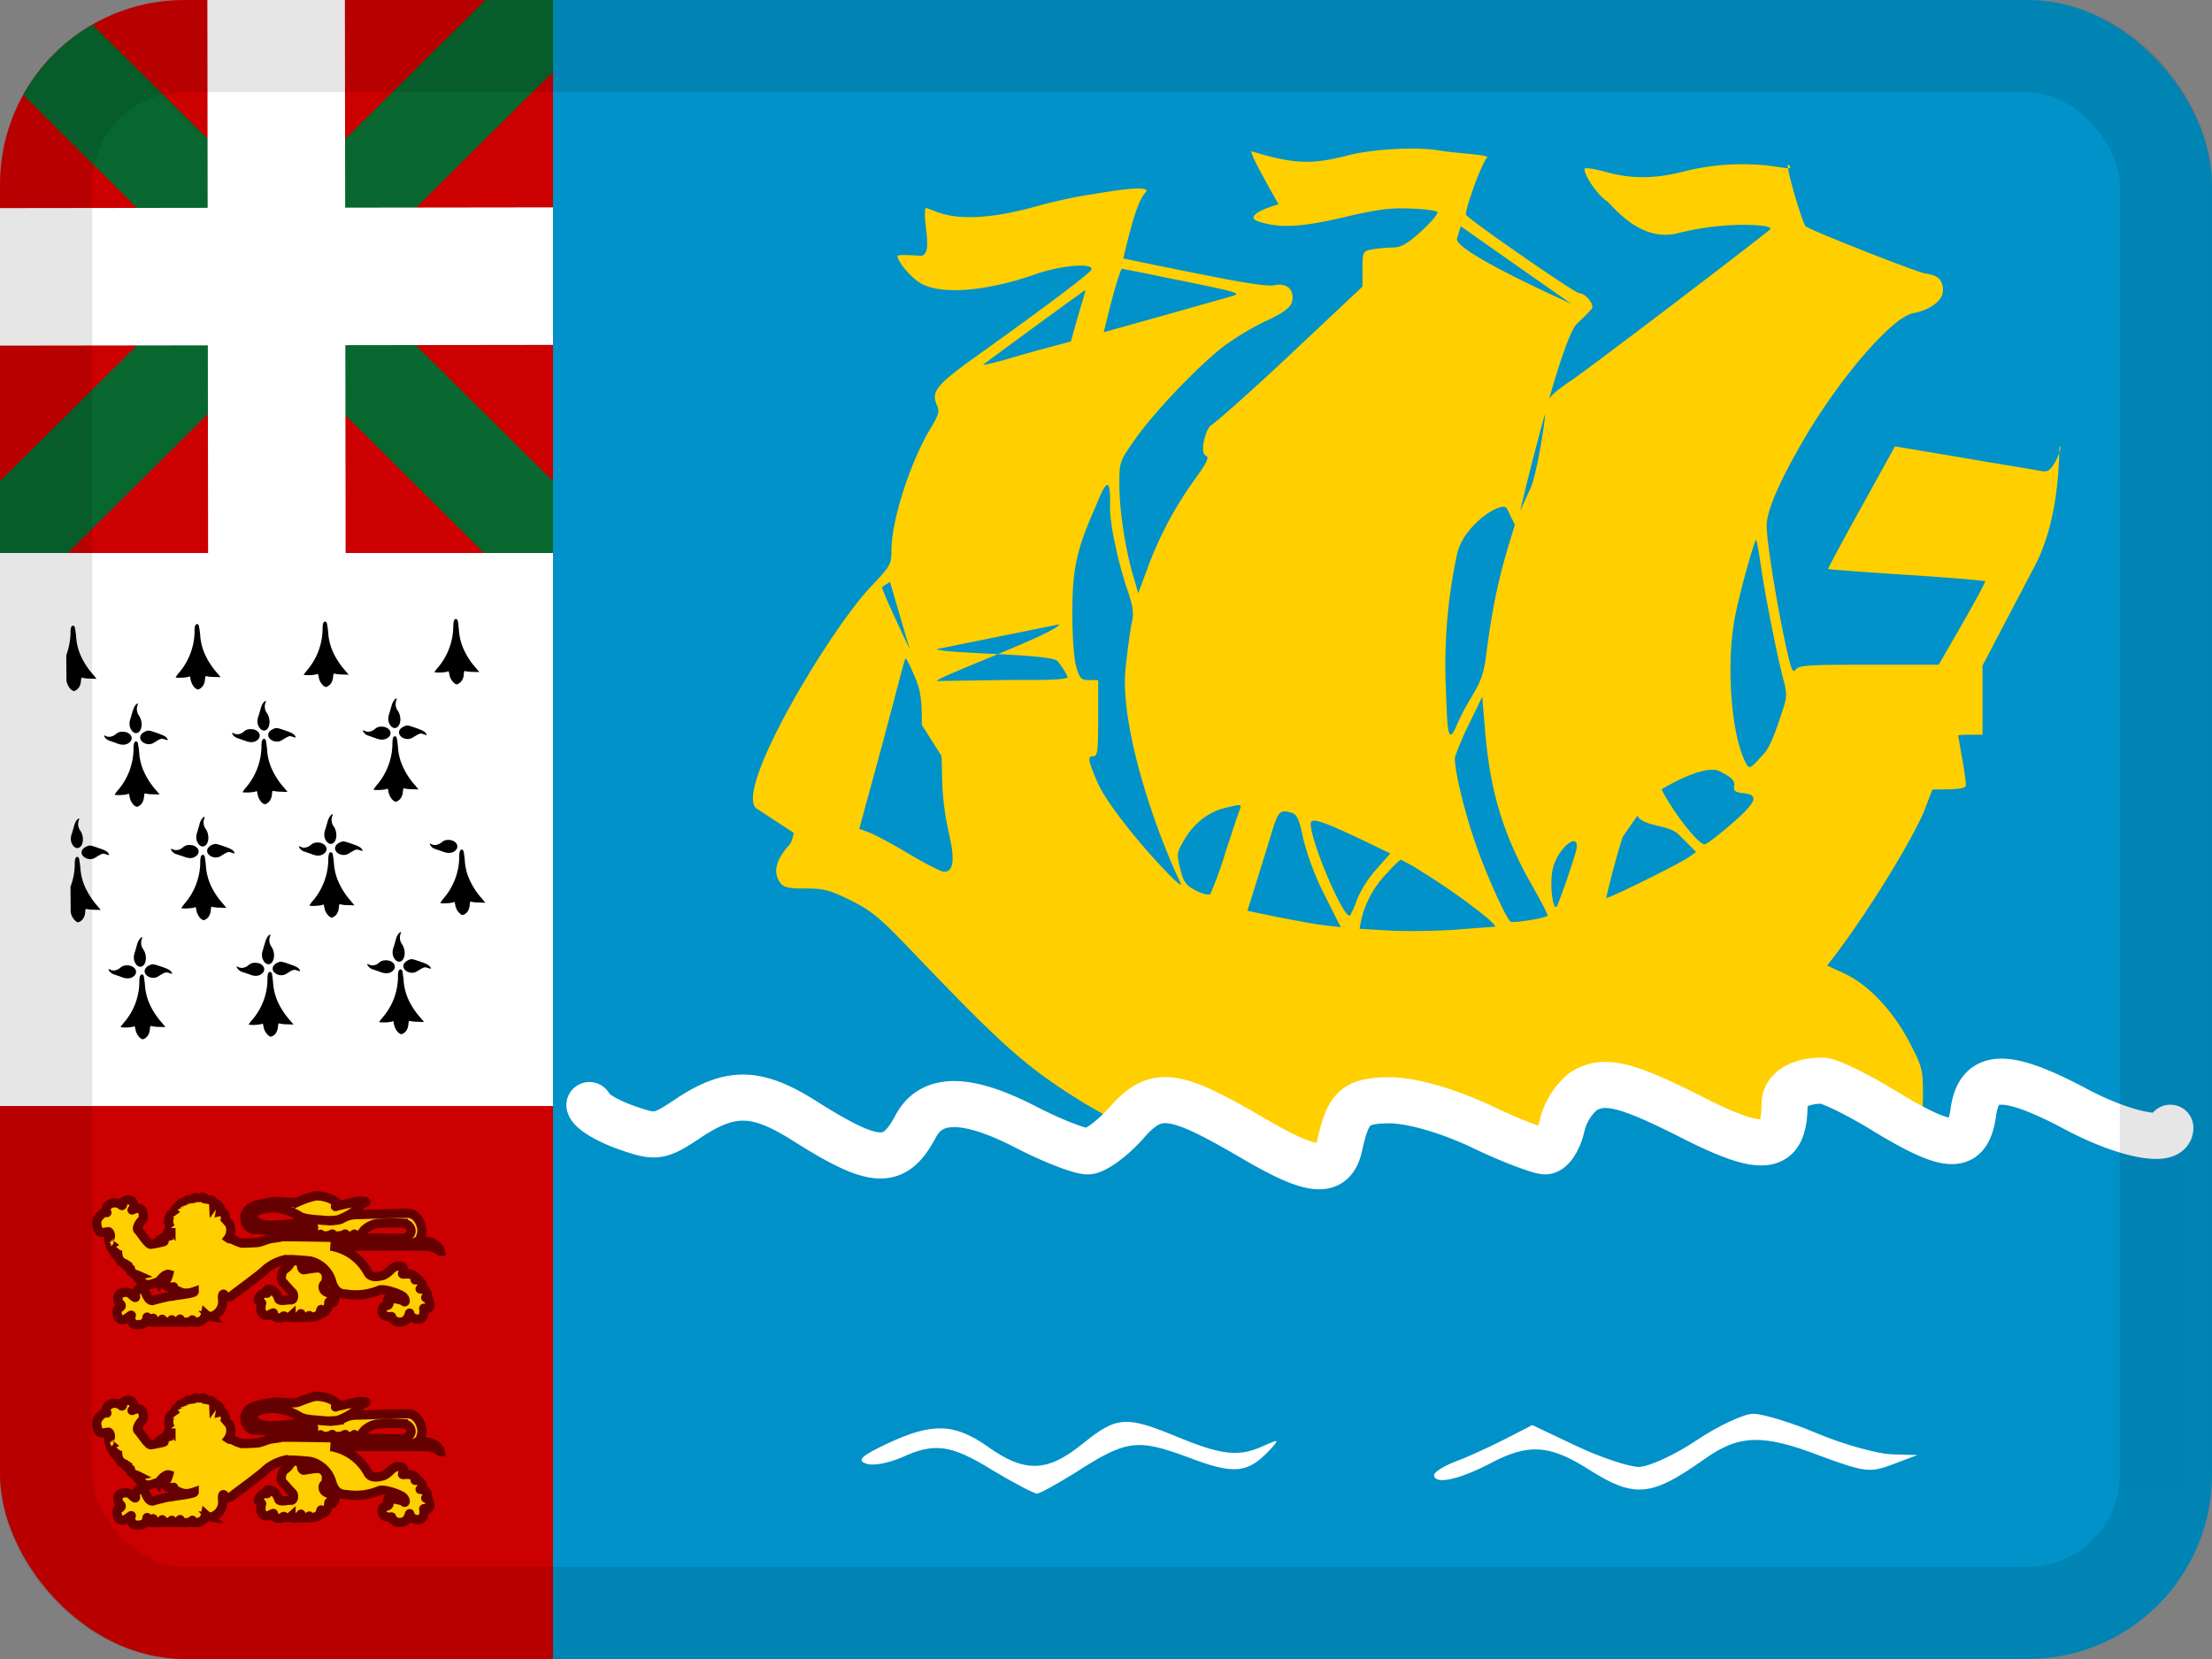 <svg xmlns="http://www.w3.org/2000/svg" fill="none" viewBox="0 0 24 18"><rect x="0" y="0" width="24" height="18" fill="#808080" stroke="none"/><g clip-path="url(#a)"><path fill="#C00" d="M0 0h6v6H0z"/><path fill="#08672F" d="M6 .78V0h-.734L0 5.22V6h.734z"/><path fill="#08672F" d="M0 .78V0h.734L6 5.22V6h-.748z"/><path fill="#fff" d="m0 2.258 6-.008v1.492L0 3.75z"/><path fill="#fff" d="M2.25 0h1.492l.008 6H2.258zM0 6h6v6H0z"/><path fill="#000" fill-rule="evenodd" d="M4.918 6.793c0-.024.004-.05.008-.06.01-.024.031-.022.04.001.003.012.01.056.013.101a.6.6 0 0 0 .064.235.8.8 0 0 0 .12.177l.038.045-.07-.002a.4.4 0 0 1-.082-.008c-.01-.006-.014 0-.017.035-.003.046-.024.083-.057.1-.018.012-.025.01-.042-.001a.16.16 0 0 1-.058-.103c-.006-.03-.007-.034-.022-.025a.4.4 0 0 1-.14.006.4.4 0 0 1 .043-.057.7.7 0 0 0 .162-.444M.803 8.964a.2.2 0 0 1 .024-.058c.022-.029.04-.035.03-.011a.12.12 0 0 0 .015.118c.03.046.036.108.016.152-.023.047-.071.049-.1.002q-.036-.054-.005-.133zm2.75-.045a.2.2 0 0 1 .024-.058c.022-.03.04-.036.03-.012a.12.12 0 0 0 .015.119c.03.046.036.107.016.151-.022.048-.07.05-.1.003q-.036-.055-.005-.133zm-1.39.028a.2.2 0 0 1 .025-.059c.022-.028.04-.035.03-.01a.12.12 0 0 0 .015.118c.03.045.036.107.016.151-.023.048-.071.05-.1.003q-.036-.055-.005-.133l.02-.07m2.626.194c-.037.028-.077.035-.107.019q-.036-.019-.007.021c.01.014.033.028.053.033l.073.025q.077.031.128-.002c.067-.046.023-.125-.068-.124a.1.1 0 0 0-.072.028m.2.094a.2.2 0 0 0-.007.06.7.7 0 0 1-.163.444.4.4 0 0 0-.042.057c0 .01.123.004.14-.006.014-.008.016-.005.021.026a.16.16 0 0 0 .058.102c.017.012.024.013.043.002.032-.017.053-.054.056-.1.004-.036.007-.042.018-.036a.4.4 0 0 0 .082.008l.07.003-.038-.046a.8.8 0 0 1-.12-.176.6.6 0 0 1-.065-.236 1 1 0 0 0-.013-.1c-.009-.024-.03-.026-.04-.002m-2.694-.066a.1.1 0 0 0-.038.03c-.045.065.06.135.136.09.08-.05.082-.05.121-.037.033.011.035.011.028-.003-.013-.027-.034-.039-.114-.067-.092-.031-.095-.031-.133-.013m-.42.046c.029.016.07.01.107-.019a.1.1 0 0 1 .071-.028c.092-.001.136.078.068.124q-.05.035-.127.002L1.92 9.27a.1.1 0 0 1-.052-.032q-.03-.041.006-.022m.306.075a.2.2 0 0 0-.007.06.7.7 0 0 1-.162.444.4.4 0 0 0-.043.057c0 .01.123.004.14-.006.014-.008.016-.005.022.026.007.042.03.083.057.102.018.012.024.013.043.002.033-.017.053-.054.057-.1.003-.036.006-.042.017-.036a.4.4 0 0 0 .082.008l.07.003-.037-.046a.8.8 0 0 1-.121-.176.6.6 0 0 1-.064-.235 1 1 0 0 0-.013-.101c-.009-.024-.03-.025-.04-.002m1.503-.149a.1.1 0 0 0-.038.03c-.045.066.06.135.136.09.08-.05.083-.05.122-.037.033.011.034.011.027-.003-.013-.027-.034-.039-.114-.067-.092-.031-.095-.031-.133-.013m-.42.046c.03.017.07.01.107-.019a.1.1 0 0 1 .072-.028c.09-.001.135.078.068.124q-.052.035-.128.002l-.073-.025a.1.1 0 0 1-.053-.032q-.03-.041.006-.022m.307.075a.2.2 0 0 0-.008.06.7.7 0 0 1-.162.444.4.4 0 0 0-.043.057c0 .01.124.004.14-.006.015-.008.016-.005.022.026a.16.16 0 0 0 .057.102c.018.013.025.013.043.002.033-.017.054-.054.057-.1.003-.035.007-.042.017-.036a.4.4 0 0 0 .083.009l.069.002-.037-.046a.8.8 0 0 1-.12-.176.6.6 0 0 1-.065-.235 1 1 0 0 0-.013-.1c-.009-.025-.03-.026-.04-.003M.934 9.187a.1.1 0 0 0-.038.03c-.045.065.06.135.135.09.081-.05.083-.05.122-.037.033.01.035.01.028-.003-.013-.027-.034-.04-.114-.067-.092-.032-.095-.031-.133-.013m1.184-2.4a.2.2 0 0 0-.007.061.7.7 0 0 1-.163.444.4.4 0 0 0-.042.057c0 .009.123.004.14-.006.014-.008.016-.006.021.025.008.043.03.084.058.103.018.012.024.013.043.002.032-.018.053-.055.056-.101.004-.035.007-.041.018-.035a.4.4 0 0 0 .082.008l.07.002-.038-.045a.8.8 0 0 1-.12-.177.6.6 0 0 1-.064-.235 1 1 0 0 0-.014-.1c-.008-.024-.029-.026-.04-.002m1.382.034c0-.025.003-.051.007-.061.011-.024.032-.022.04.002a1 1 0 0 1 .014.1.6.6 0 0 0 .064.236.8.8 0 0 0 .12.176l.038.046-.07-.003a.4.4 0 0 1-.082-.008c-.01-.006-.014 0-.017.035-.004.046-.024.083-.057.1-.019.012-.025.011-.043-.001a.16.16 0 0 1-.057-.103c-.006-.03-.008-.033-.022-.025a.4.4 0 0 1-.14.006c0-.004.02-.029.043-.057A.7.7 0 0 0 3.5 6.82M.772 6.805a.2.2 0 0 0-.007.06c0 .08-.02.172-.046.246l.002.275c.008.042.03.083.058.102.018.012.024.013.043.002.032-.017.053-.054.056-.1.004-.036.007-.042.018-.036a.4.4 0 0 0 .082.009l.07.002-.038-.046a.8.8 0 0 1-.12-.176.6.6 0 0 1-.064-.235 1 1 0 0 0-.014-.101c-.008-.024-.029-.025-.04-.002m3.522 3.392a.2.2 0 0 1 .024-.058c.022-.029.04-.035.03-.011a.12.12 0 0 0 .015.118c.03.046.036.108.016.152-.022.047-.07.049-.1.002q-.036-.054-.005-.133zm.131.223a.1.1 0 0 0-.038.03c-.045.065.06.135.136.09.08-.05.083-.05.121-.037.034.01.035.01.028-.004-.013-.026-.034-.038-.114-.066-.092-.032-.095-.032-.133-.013m-.42.046c.03.016.07.01.107-.02a.1.1 0 0 1 .071-.027c.092-.002.136.078.068.123q-.05.034-.127.003l-.074-.026a.1.1 0 0 1-.052-.032q-.03-.04.006-.021m.321.068a.2.2 0 0 0-.007.06.68.68 0 0 1-.162.44.4.4 0 0 0-.043.056.4.4 0 0 0 .14-.006c.014-.008.016-.005.021.026.008.042.03.082.058.101.018.012.024.013.043.002.032-.017.053-.054.056-.1.004-.034.007-.04.018-.035a.4.4 0 0 0 .082.008l.07.003-.038-.046a.8.8 0 0 1-.12-.174.6.6 0 0 1-.064-.233 1 1 0 0 0-.013-.1c-.01-.024-.03-.025-.04-.002m-2.84-.282a.2.2 0 0 1 .025-.058c.022-.029.04-.035.03-.011a.12.12 0 0 0 .014.118c.03.046.037.108.016.152-.022.047-.07.049-.1.002q-.035-.054-.005-.133zm.132.223a.1.1 0 0 0-.038.03c-.045.065.06.135.135.09.08-.05.083-.05.122-.037.033.01.035.01.028-.003-.014-.027-.035-.04-.115-.067-.092-.031-.095-.031-.132-.013m-.421.046c.03.016.07.01.107-.02a.1.1 0 0 1 .072-.027c.091-.002.135.078.068.124-.033.022-.078.023-.127.002l-.074-.026a.1.1 0 0 1-.052-.032q-.03-.04.006-.021m.322.068a.2.2 0 0 0-.007.06.68.68 0 0 1-.162.44.4.4 0 0 0-.043.056.4.4 0 0 0 .14-.006c.015-.008.016-.005.022.026a.16.16 0 0 0 .057.101c.018.012.024.013.043.002.033-.017.053-.054.057-.1.003-.034.006-.04.017-.035a.4.4 0 0 0 .083.009l.069.002-.037-.046a.8.8 0 0 1-.12-.174.6.6 0 0 1-.065-.233 1 1 0 0 0-.013-.1c-.009-.024-.03-.025-.04-.002m1.357-.364a.2.2 0 0 1 .024-.059c.022-.029.04-.035.03-.01a.12.12 0 0 0 .015.117c.03.046.036.108.015.152-.022.047-.07.05-.1.002q-.035-.055-.005-.132l.02-.07m.13.222a.1.1 0 0 0-.037.03c-.045.065.06.135.135.09.08-.05.083-.05.122-.037.033.01.035.01.028-.003-.014-.027-.034-.039-.115-.067-.091-.031-.095-.031-.132-.013m-.42.046c.03.016.07.01.107-.019a.1.1 0 0 1 .072-.028c.091-.002.136.078.068.124-.033.023-.078.023-.127.002l-.074-.025a.1.1 0 0 1-.052-.033q-.03-.04.006-.021m.322.068a.2.2 0 0 0-.007.06.68.68 0 0 1-.162.44.4.4 0 0 0-.043.056.4.4 0 0 0 .14-.006c.014-.008.016-.005.022.026a.16.16 0 0 0 .057.101c.018.012.024.013.043.002.033-.017.053-.054.057-.1.003-.034.006-.04.017-.035a.4.4 0 0 0 .082.009l.07.002-.038-.045a.8.8 0 0 1-.12-.175.6.6 0 0 1-.064-.233 1 1 0 0 0-.013-.1c-.009-.023-.03-.025-.04-.002m1.337-2.899a.2.2 0 0 1 .025-.058c.021-.029.04-.036.03-.011a.12.12 0 0 0 .014.118c.03.046.037.107.016.151-.022.048-.07.05-.1.003q-.035-.054-.005-.133zm.131.223a.1.1 0 0 0-.038.029c-.045.066.061.135.136.09.08-.05.083-.05.122-.037.033.012.034.011.028-.003-.014-.026-.035-.038-.115-.066-.092-.032-.095-.032-.133-.013m-.42.045c.03.017.07.01.107-.018a.1.1 0 0 1 .072-.028c.091-.002.135.078.068.123q-.052.034-.128.003l-.073-.026a.1.1 0 0 1-.053-.032q-.029-.04.007-.022m.307.075a.2.2 0 0 0-.007.061.7.7 0 0 1-.163.444.4.4 0 0 0-.042.057c0 .009.123.004.14-.006.014-.009.015-.006.021.025.007.043.03.083.058.103.017.012.024.013.042.002.033-.018.054-.055.057-.101.004-.035.007-.041.018-.035a.4.4 0 0 0 .082.008l.069.002-.037-.045a.8.8 0 0 1-.12-.177.6.6 0 0 1-.065-.235 1 1 0 0 0-.013-.1c-.009-.025-.03-.026-.04-.003M1.44 7.717a.2.2 0 0 1 .024-.058c.022-.029.04-.036.03-.011a.12.12 0 0 0 .015.118c.03.046.036.107.016.152-.023.047-.071.049-.1.002q-.036-.054-.006-.133l.02-.07m.131.223a.1.1 0 0 0-.038.03c-.045.065.06.135.135.09.08-.05.083-.051.122-.037.033.01.035.01.028-.004-.013-.026-.034-.038-.114-.066-.092-.032-.096-.032-.133-.013m-.421.046c.03.016.07.009.107-.02a.1.1 0 0 1 .072-.027c.091-.002.136.078.068.123-.033.023-.078.024-.127.003l-.074-.026a.1.1 0 0 1-.052-.032q-.03-.04.006-.021m.307.074a.2.2 0 0 0-.007.061.7.7 0 0 1-.162.444.4.4 0 0 0-.043.057c0 .009.123.004.14-.006.014-.009.016-.006.021.025.008.043.03.084.058.103.018.012.024.013.043.002.033-.018.053-.055.057-.101.003-.035.006-.041.017-.035a.4.4 0 0 0 .082.008l.07.002-.038-.045a.8.8 0 0 1-.12-.177.6.6 0 0 1-.064-.235 1 1 0 0 0-.014-.1c-.008-.024-.029-.026-.04-.003m1.372-.37a.2.2 0 0 1 .024-.059c.022-.029.04-.035.03-.011a.12.12 0 0 0 .015.118c.03.046.036.108.016.152-.022.047-.07.049-.1.002q-.036-.054-.005-.133zm.131.222a.1.1 0 0 0-.038.03c-.045.065.06.135.136.09.08-.05.083-.05.121-.037.034.01.035.01.028-.003-.013-.027-.034-.04-.114-.067-.092-.032-.095-.031-.133-.013m-.42.046c.03.016.07.01.107-.02a.1.1 0 0 1 .071-.027c.092-.002.136.078.068.124q-.05.033-.127.002l-.074-.026a.1.1 0 0 1-.052-.032q-.03-.04.006-.021m.306.075a.2.2 0 0 0-.007.06.7.7 0 0 1-.162.444.4.4 0 0 0-.043.057c0 .009.124.004.14-.006.015-.008.016-.006.022.025.007.043.03.084.057.103.018.012.024.013.043.002.033-.018.053-.055.057-.101.003-.035.006-.041.017-.035a.4.4 0 0 0 .083.008l.069.003-.037-.046a.8.8 0 0 1-.121-.177.6.6 0 0 1-.064-.235 1 1 0 0 0-.013-.1c-.009-.024-.03-.026-.04-.002M.811 9.374c0-.024.003-.05.007-.06.011-.024.032-.022.04.002a1 1 0 0 1 .014.1.6.6 0 0 0 .064.235.8.8 0 0 0 .12.177l.037.045-.069-.002a.4.4 0 0 1-.082-.008c-.011-.006-.014 0-.018.035-.003.046-.024.083-.056.1-.019.012-.026.011-.043-.001a.16.16 0 0 1-.058-.103L.765 9.62a.7.7 0 0 0 .046-.246" clip-rule="evenodd"/><path fill="#C00" d="M0 18h6v-6H0z"/><path fill="#0092C8" d="M6 0h18v18H6z"/><path fill="#FFCF00" stroke="#650000" stroke-width=".1" d="M1.855 13.325c-.059-.073 0-.206.053-.15-.028-.054.018-.097.038-.07-.01-.043.034-.073.056-.032-.008-.05.057-.078.074-.024 0-.049.064-.087.078-.016.012-.055.083-.062.089.016.02-.045.073-.042.076.024.023-.031.082.015.072.07.037-.009.081.069.037.126.079-.044.098.1.05.165.024.016.027.002.048.014a.4.4 0 0 0 .098.04c.033 0 .154-.004.178-.008q.038-.008.099-.032c.042-.014.103-.015.158-.029.044-.005 1.281.021 1.317.017.035-.004.087-.04.084-.084-.002-.043-.043-.075-.084-.08a2 2 0 0 0-.29.005.26.26 0 0 0-.12.056c-.014.008-.036.042-.054.064-.017.016-.066.018-.066-.002 0-.013-.004.003-.016.008-.016.01-.086.013-.083 0 .006-.015 0-.02-.018-.004a.23.23 0 0 1-.129.004c.011-.019.011-.018-.018-.002-.018.008-.095.015-.1-.001 0-.013-.01-.007-.02-.003-.087.024-.095-.004-.081-.016s.034-.08.012-.076l-.205.04a5 5 0 0 1-.43-.005c-.046-.004-.098-.05-.1-.115-.006-.105.076-.132.125-.148.05-.016.172-.04.222-.04.049 0 .19.018.228.003a1 1 0 0 1 .187-.064c.049-.005.188.012.254.096-.035.017-.05.026-.012.012l.224-.05c.123-.006.091.013.03.03-.02.067-.2.161-.258.173a.8.8 0 0 1-.206-.002c-.028-.002-.157-.009-.204-.041a.6.6 0 0 0-.279-.089c-.058.001-.222.02-.222.08 0 .106.154.112.22.108.065-.004.23-.012.276-.032a.7.7 0 0 1 .202-.025c.054 0 .134.013.159.009s.082-.005.11-.025a.3.3 0 0 1 .146-.041c.06 0 .507-.018.568-.014.087 0 .148.1.15.185 0 .04-.019.099-.035.108l.117.016c.042.008.11.057.118.101a.3.3 0 0 0-.13-.054c-.008 0-.984-.002-1.06-.001a.56.56 0 0 1 .407.292c.036.06.123.035.156.027s.071-.043.099-.071c.027-.028.07-.036.09-.028.042-.004.05.043.033.067s.003.015.046.015q.068 0 .109.053c-.025.024-.038.004-.002.008s.079.073.052.093c-.023.012-.03.007 0 .011.045.004.057.035.063.09-.038.007-.02-.006 0 .014s.047.108-.022.112c-.025-.012-.024-.015-.019.013s-.008.094-.047.094c-.053.011-.1-.02-.106-.056-.006-.035-.005.07-.08.087-.071.016-.11-.027-.115-.046-.005-.02-.002-.005-.03-.008-.027-.005-.062-.005-.076-.052 0-.028.005-.065.054-.07.022-.004.028-.034.011-.038-.016-.004-.002-.064.033-.048s.118.02.137.04.025-.016-.005-.048-.214-.096-.263-.072a.66.66 0 0 1-.34.044c-.032-.008-.127.014-.172-.132a.32.32 0 0 0-.237-.23c-.31-.03-.293-.007-.092.003-.002.028-.009.085.024.093.054-.008.168-.033.196-.01.027.024.054.045.049.1s.003.04-.022.064-.014.072.025.088c.038.016.054.036.08.06.024.024-.012.072-.034.056s-.022-.016-.024.016-.03.092-.077.097c-.01-.004-.007-.02-.005-.033.002-.028-.01.034-.024.052-.01.011-.087.034-.108.022.01-.025.004-.014-.016-.002-.018.007-.12.022-.074-.029.012-.018-.016.024-.031.03-.013.01-.073.014-.073-.01-.02.018-.064.018-.071.005-.014-.016-.015.011-.04.015-.024.004-.078-.004-.08-.036-.003-.031.005-.011-.025-.008-.074.052-.11-.02-.11-.043 0-.024-.002-.052.006-.068s-.051-.021-.033-.052c.02-.039.042-.067.082-.06.02.004.016-.008.008-.024s.022-.024.058-.008c.035.016.06.056.07.092.012.036.097.008.132.012s.038-.06.017-.08c-.022-.02-.083-.092-.107-.116-.025-.024-.008-.107.014-.127.127-.091.057-.12.01-.112a.5.5 0 0 0-.204.102c-.038.044-.336.26-.363.283-.028.024-.067.03-.084.002-.016-.028-.027-.008-.024.032.021.15-.107.199-.13.197a.1.1 0 0 1-.054-.025c-.016.084-.086.092-.15.084-.001-.01.012-.028.005-.021-.022.029-.086.026-.142.021-.004-.018.02-.039.008-.027-.018.037-.05.03-.103.027 0-.008.025-.034.013-.019-.023.027-.07.018-.107.019-.004-.006.019-.047-.002-.02-.02.023-.064.027-.106.021-.007-.02.009-.02.013-.032.011-.02-.005 0-.019 0s-.033.004-.04-.016c-.009-.02-.004.02-.012.03s-.017.032-.044.04c-.028.008-.099.016-.11-.02-.015-.016-.022-.052-.01-.072.01-.02-.053.039-.08.044-.08.017-.09-.115-.055-.127.036-.012.03-.032.011-.048-.02-.016-.03-.08-.005-.1s.081-.031.117-.008c.021.015.066.068.058.028-.006-.025.01-.056.027-.07.015-.014.061-.018.074.014.029.074.05.105.085.104.075-.022.178-.047.208-.047.039-.01.243-.03.243-.05-.123.044-.172-.014-.186-.01-.013.004-.047-.013-.047-.024 0-.024.03-.02-.013-.013-.026-.002-.05-.003-.072-.032-.003-.015.03-.066.041-.108-.028-.008-.09.045-.111.093-.014-.018-.02-.002-.072.011a.1.1 0 0 1-.085-.005c-.022-.012-.108-.08-.066-.089q-.018-.008-.032-.011c-.03-.014-.058-.04-.05-.047-.007-.012.01-.012-.003-.015-.016-.004-.057-.035-.046-.047-.01-.007-.035-.018-.046-.024-.019-.012-.038-.053-.04-.073-.019.002-.056-.034-.04-.044-.028-.023-.052-.06-.033-.072-.017-.013-.029-.039-.017-.03-.018-.022-.012-.046.002-.046.013 0 .008-.064-.017-.064-.024 0-.064.02-.093 0-.024-.019-.044-.103-.022-.14.022-.035.066-.075.088-.071s.01.012.005-.024.031-.063.055-.072c.029-.014.085-.004.101.012.017.016.022.016.022-.012 0-.02.021-.03.04-.035.031-.008.056.002.067.015.017.026.027.056.005.08s-.003.004.033-.004c.023-.008.064.002.071.028.01.028.017.076-.008.1s-.06.084-.041.104c.02.02.08.107.093.12.014.011.03.04.052.035l.066-.012c.076-.016.11-.024.012-.021.022-.033.068-.042.088-.048-.017-.028.047-.087.047-.095Zm0 2.175c-.059-.073 0-.206.053-.15-.028-.053.018-.096.038-.07-.01-.043.034-.073.056-.032-.008-.05.057-.078.074-.024 0-.049.064-.087.078-.016.012-.055.083-.062.089.016.02-.045.073-.042.076.024.023-.031.082.015.072.07.037-.009.081.069.037.126.079-.044.098.1.05.165.024.016.027.002.048.014a.4.4 0 0 0 .098.04c.033 0 .154-.004.178-.008q.038-.008.099-.032c.042-.014.103-.015.158-.029.044-.005 1.281.021 1.317.017.035-.004.087-.04.084-.084s-.043-.075-.084-.08a2 2 0 0 0-.29.005.26.26 0 0 0-.12.056c-.014.008-.036.042-.054.064-.017.016-.066.018-.066-.002 0-.013-.004.003-.016.008-.016.01-.086.013-.083 0 .006-.015 0-.02-.018-.004a.23.23 0 0 1-.129.004c.011-.019.011-.018-.018-.002-.018.008-.095.015-.1-.001 0-.013-.01-.007-.02-.003-.087.024-.095-.004-.081-.016s.034-.08.012-.076l-.205.04a5 5 0 0 1-.43-.005c-.046-.004-.098-.05-.1-.115-.006-.106.076-.132.125-.148.05-.016.172-.04.222-.04.049 0 .19.018.228.002.038-.015.154-.06.187-.063.049-.005.188.012.254.096-.035.017-.05.026-.012.011.036-.007.189-.041.224-.05.123-.005.091.014.03.03-.02.068-.2.162-.258.174a.8.8 0 0 1-.206-.002c-.028-.002-.157-.009-.204-.041a.6.6 0 0 0-.279-.089c-.058.001-.222.02-.222.08 0 .106.154.112.22.108.065-.004.23-.012.276-.032a.7.7 0 0 1 .202-.025c.054 0 .134.013.159.009s.082-.005.11-.025a.3.3 0 0 1 .146-.041c.06 0 .507-.018.568-.014.087 0 .148.1.15.185 0 .04-.019.099-.035.108l.117.016c.042.008.11.057.118.101a.3.3 0 0 0-.13-.054c-.008 0-.984-.002-1.06-.001a.56.56 0 0 1 .407.291c.036.06.123.036.156.028s.071-.043.099-.071c.027-.028.07-.035.09-.028.042-.004.05.044.033.068-.017.023.003.014.046.014q.068 0 .109.053c-.025.024-.038.004-.002.008s.079.073.052.093c-.023.012-.03.007 0 .011.045.004.057.035.063.09-.038.007-.02-.006 0 .014s.047.108-.022.112c-.025-.012-.024-.015-.019.012.005.028-.008.095-.047.095-.053.011-.1-.02-.106-.055s-.005.069-.08.085c-.071.017-.11-.026-.115-.046s-.002-.004-.03-.008c-.027-.003-.062-.004-.076-.051 0-.028.005-.065.054-.07.022-.004.028-.034.011-.038-.016-.004-.002-.064.033-.048s.118.02.137.04.025-.016-.005-.048-.214-.096-.263-.072a.66.66 0 0 1-.34.044c-.032-.008-.127.014-.172-.132a.32.32 0 0 0-.237-.23c-.31-.03-.293-.007-.092.003-.002.028-.009.085.024.093.054-.008.168-.033.196-.01.027.024.054.044.049.1s.003.04-.022.064-.014.072.025.088c.038.016.054.036.08.06.024.024-.012.072-.034.056s-.022-.016-.024.016-.03.092-.077.096c-.01-.003-.007-.02-.005-.032.002-.028-.01.034-.024.052-.01.011-.087.034-.108.022.01-.025.004-.014-.016-.002-.018.007-.12.022-.074-.029.012-.018-.016.024-.031.03-.013.01-.073.014-.073-.01-.02.018-.064.018-.071.005-.014-.016-.015.011-.04.015-.024.004-.078-.004-.08-.035s.005-.012-.025-.008c-.074.05-.11-.02-.11-.044s-.002-.052.006-.068-.051-.021-.033-.053c.02-.038.042-.066.082-.059.02.004.016-.008.008-.024s.022-.024.058-.008c.035.016.06.056.07.092.012.036.097.008.132.012s.038-.06.017-.08c-.022-.02-.083-.092-.107-.116-.025-.024-.008-.107.014-.128.127-.09.057-.12.01-.111a.5.5 0 0 0-.204.102c-.038.044-.336.26-.363.283-.028.024-.067.03-.084.002-.016-.028-.027-.008-.024.032.021.15-.107.199-.13.197a.1.1 0 0 1-.054-.025c-.016.084-.086.092-.15.084-.001-.01.012-.029.005-.021-.022.029-.086.026-.142.021-.004-.018.02-.039.008-.027-.018.037-.05.03-.103.027 0-.008.025-.034.013-.019-.023.027-.07.018-.107.019-.004-.006.019-.047-.002-.02-.02.023-.064.027-.106.021-.007-.02.009-.02.013-.032.011-.02-.005 0-.019 0s-.033.004-.04-.016c-.009-.02-.004.02-.012.03s-.017.032-.044.04c-.028.008-.099.016-.11-.02-.015-.016-.022-.052-.01-.072.01-.02-.053.039-.08.044-.08.017-.09-.115-.055-.127.036-.012.03-.032.011-.048-.02-.016-.03-.08-.005-.1s.081-.031.117-.008c.021.015.066.068.058.028-.006-.025.01-.056.027-.07.015-.014.061-.018.074.014.029.074.05.105.085.104.075-.022.178-.047.208-.047.039-.01.243-.03.243-.05-.123.044-.172-.014-.186-.01-.013.004-.047-.013-.047-.024 0-.024.03-.02-.013-.013-.026-.002-.05-.003-.072-.032-.003-.015.03-.066.041-.108-.028-.008-.09.045-.111.093-.014-.018-.02-.002-.072.011a.1.1 0 0 1-.085-.005c-.022-.012-.108-.08-.066-.089q-.018-.009-.032-.011c-.03-.014-.058-.04-.05-.047-.007-.012.01-.012-.003-.015-.016-.004-.057-.035-.046-.047-.01-.007-.035-.018-.046-.024-.019-.012-.038-.053-.04-.073-.019.002-.056-.034-.04-.044-.028-.022-.052-.06-.033-.071-.017-.014-.029-.04-.017-.03-.018-.023-.012-.047.002-.047.013 0 .008-.064-.017-.064-.024 0-.064.02-.093 0-.024-.019-.044-.103-.022-.14.022-.035.066-.075.088-.071s.01.012.005-.024.031-.063.055-.072c.029-.014.085-.004.101.012.017.016.022.016.022-.012 0-.02.021-.03.04-.035.031-.008.056.002.067.015.017.026.027.056.005.08s-.003.004.033-.004c.023-.008.064.002.071.028.01.028.017.076-.008.1s-.06.083-.041.104c.02.02.08.107.093.12.014.011.03.04.052.035l.066-.012c.076-.016.11-.024.012-.021.022-.033.068-.042.088-.048-.017-.028.047-.086.047-.095Z"/><path fill="#FFCF00" fill-rule="evenodd" d="M14.618 1.687c.29-.073.759-.096 1.01-.053.05.01.141.019.233.028.148.014.297.028.274.048-.053.05-.23.526-.23.618 0 .033 1.18.853 1.23.853.065 0 .164.119.138.165-.014.02-.086.096-.162.165-.073.068-.19.422-.303.816.041-.058.118-.117.257-.211.171-.116 1.692-1.27 2.133-1.62.05-.036-.075-.059-.336-.056a3 3 0 0 0-.656.09c-.351.088-.613-.186-.726-.303a.4.4 0 0 0-.049-.048c-.099-.066-.24-.27-.24-.347 0-.016.095-.003.22.03.29.083.548.08.877-.006a2.6 2.6 0 0 1 .947-.053l.043.007q.09.014.122.016c.021.142.164.606.19.628.054.046 1.218.505 1.306.515.132.017.185.07.185.182 0 .109-.135.211-.326.248-.224.043-.785.69-1.177 1.358-.264.45-.41.783-.41.945 0 .165.1.796.202 1.275.063.284.079.334.112.288.036-.047.135-.053.795-.053h.758l.257-.446c.142-.248.254-.456.247-.46-.006-.006-.392-.04-.854-.069s-.844-.06-.85-.063c-.004-.006.158-.307.36-.67l.365-.661.745.125.233.04c.313.052.565.094.605.102.072.013.099 0 .158-.102a1 1 0 0 0 .042-.092v.016c-.01.214-.03.755-.263 1.203l-.57 1.087v.75h-.132a1 1 0 0 0-.132.006l.026.155.024.133c.026.152.04.255.03.268-.01.017-.096.03-.189.03l-.171.003-.096.25c-.168.374-.6 1.071-.966 1.557l-.08.102.186.086c.26.12.53.404.708.747.139.271.146.29.146.578 0 .281-.076.641-.139.645l-.796.123h-.002l-.363.055c-.626.096-1.154.169-1.177.162-.069-.026-.234-.304-.29-.486l-.021-.067c-.022-.068-.04-.127-.048-.144-.007-.027-.135.02-.4.155a5.4 5.4 0 0 1-1.331.48 5.83 5.83 0 0 1-3.235-.199 9.5 9.5 0 0 1-1.312-.65c-.61-.378-.861-.599-1.88-1.666-.33-.344-.415-.413-.64-.526-.227-.112-.293-.129-.49-.129-.185 0-.235-.01-.275-.062-.082-.116-.049-.251.11-.423 0 0 .048-.111.032-.122L8.22 8.78c-.296-.15.78-1.942 1.225-2.41.217-.231.227-.244.227-.403 0-.317.201-.942.416-1.305.099-.165.109-.195.076-.271-.063-.139 0-.218.402-.506.798-.571 1.263-.922 1.276-.961.023-.073-.323-.046-.59.046-.534.188-1.016.231-1.247.112-.105-.052-.267-.237-.267-.307 0-.01.11-.01.244 0 .1.007.081-.157.065-.3-.006-.051-.012-.1-.012-.136 0-.046.003-.083.01-.083.003 0 .047.016.103.037l.035.013c.235.083.59.063 1.046-.063.224-.063.508-.122.626-.135 0 0 .673-.126.574-.02-.053.056-.109.198-.162.4a8 8 0 0 0-.079.317l.102.02c.133.028.382.08.663.135.501.103.795.149.867.136.126-.027.205.026.205.135 0 .093-.066.149-.33.271a3 3 0 0 0-.412.251c-.27.205-.758.714-.966 1.011-.172.245-.172.245-.172.5 0 .277.066.7.152.99l.053.182.092-.248a4 4 0 0 1 .508-.968c.148-.205.175-.26.132-.277-.07-.027 0-.294.06-.33.059-.037.454-.387.876-.784l.765-.72v-.192c0-.185.004-.191.103-.211.056-.01.158-.02.224-.02.095-.003.155-.036.316-.182.106-.099.185-.191.168-.205-.013-.013-.145-.033-.293-.036-.214-.01-.36.01-.702.09-.485.115-.723.125-.947.049-.155-.053.076-.146.221-.185 0 0-.343-.592-.29-.575.455.139.643.145 1.035.046m7.736 3.156c-.007-.017-.009.012-.011.073.011-.032.016-.06.011-.073M19.409 1.79c-.011-.012-.014.003-.009.037q.044.002.01-.037m-2.647 2.7c-.145.522-.27 1.054-.27 1.054l.115-.251c.062-.139.155-.704.155-.79zm.294-1.19-.003-.001zm-.003-.001c-.068-.044-1.205-.844-1.205-.844l-.04.132c-.037.123.93.567 1.187.685zm-4.281-.263c.692.142.705.146.577.182l-.735.208-.64.179.023-.09c.072-.304.158-.598.175-.598.013 0 .28.053.6.12m-1.154.668.066-.238c.04-.13.075-.255.082-.278.01-.02.01-.04.007-.04-.01 0-1.078.784-1.105.807-.006.01.086-.013.211-.046.126-.037.343-.1.482-.136zm4.817 1.989-.082.27c-.1.338-.168.672-.221 1.081-.033.265-.06.34-.172.526a2.4 2.4 0 0 0-.161.31c-.088.203-.097.059-.112-.403-.023-.496.02-.998.122-1.47.069-.314.494-.585.54-.49zm-4.158 1.07c.027-.112.017-.181-.05-.376-.098-.294-.18-.674-.184-.866.007-.33-.027-.35-.152-.036-.21.472-.257.677-.257 1.166 0 .268.017.502.043.585.036.125.053.142.139.142h.098v.413c0 .344-.006.413-.049.413-.07 0-.063.036.036.271.159.38.99 1.266.907 1.104-.27-.559-.66-1.692-.597-2.323.02-.195.05-.42.066-.493m7.07.602c.043.168.043.198-.017.37l-.02.062c-.04.118-.1.298-.17.377-.156.172-.16.175-.199.103-.158-.3-.217-1.064-.118-1.583.042-.228.21-.836.23-.836.007 0 .027.122.05.271.043.304.171.958.244 1.236M9.656 6.313l.214.73s-.293-.611-.3-.674zm1.929 1.034c0 .017-.135.03-.3.03h-.3l-.821.012c.005-.02.235-.115.502-.225l.162-.067c.308.016.614.036.645.075a.8.8 0 0 1 .112.175m-.757-.25-.124-.006c-.269-.014-.511-.026-.54-.048l.963-.195.366-.074c-.013.047-.34.188-.665.323m-.612 1.106-.214-.337c0-.274-.013-.373-.072-.512-.04-.096-.092-.21-.105-.21-.006 0-.047.155-.107.385l-.148.558-.247.906.099.036c.056.02.25.122.432.231.184.11.36.199.389.199.105 0 .118-.136.053-.417a3 3 0 0 1-.073-.548zm5.972.274c.076.384.214.744.429 1.12.102.179.18.33.174.338-.033.03-.369.082-.399.066-.046-.03-.23-.43-.356-.774-.142-.386-.27-.921-.247-1.02a3 3 0 0 1 .158-.367l.135-.281.027.324c.013.178.046.446.079.594m2.628.047c.007-.057-.03-.09-.158-.156-.172-.086-.63.196-.63.196.105.218.392.597.468.597.02 0 .149-.099.29-.221.274-.238.304-.317.129-.334-.09-.01-.106-.023-.1-.082m-.412.72-.086.06c-.115.079-.874.452-.89.439a9 9 0 0 1 .178-.661l.16-.231c.034.063.128.086.225.11.085.02.172.042.221.091zm-1.51.591a8 8 0 0 0 .197-.568c.093-.297-.21-.07-.25.198-.023.175.01.413.052.37m-3.595-.591a4 4 0 0 1-.165.456c-.013.016-.082 0-.154-.036-.11-.057-.136-.09-.172-.235-.04-.162-.04-.175.043-.317.105-.179.26-.3.435-.344.178-.043.188-.043.172.003a8 8 0 0 0-.098.29zm1.079.476a3 3 0 0 1-.234-.612c-.047-.224-.07-.274-.13-.29-.13-.037-.144-.02-.23.267l-.106.343-.062.2-.08.254.337.07c.182.035.409.078.505.088l.171.02zm.366-.625.343.165-.152.172a1.2 1.2 0 0 0-.208.324 1 1 0 0 1-.076.175c-.059.066-.428-.793-.428-.994 0-.07.122-.03.52.158m1.061.991c.208-.016.396-.03.413-.03.066-.006-.42-.373-.782-.594a2 2 0 0 0-.237-.135 1.3 1.3 0 0 0-.145.145 1.07 1.07 0 0 0-.28.502l-.02.103.336.02c.184.01.508.003.715-.01" clip-rule="evenodd"/><path fill="#0091C8" d="M23.715 12.09v4.026H6.331v-4.273c.017.069.283.152.471.22.343.12.369.12.703-.102.453-.298.736-.29 1.25.034.77.486.976.495 1.208.069.17-.333.556-.333 1.216.008.282.145.573.256.66.256.076 0 .265-.136.41-.298.326-.375.514-.35 1.353.136.677.4.908.426.977.094.094-.418.171-.486.565-.486.24.008.6.11.968.281.317.154.642.273.702.273.068 0 .145-.12.18-.264a.7.7 0 0 1 .231-.384c.231-.145.471-.085 1.225.299.753.375.968.34.968-.162 0-.154.162-.256.41-.256.078 0 .395.153.711.35.685.408.874.408.934-.01.06-.425.343-.434 1.079-.05.548.298 1.163.418 1.163.24"/><path stroke="#fff" stroke-linecap="round" stroke-linejoin="round" stroke-width=".5" d="M6.395 11.99c.017.067.196.17.384.238.342.12.368.12.7-.102.454-.299.735-.29 1.248.034.769.486.974.494 1.204.068.171-.333.556-.333 1.213.008.282.145.573.256.658.256.077 0 .265-.136.41-.298.325-.375.513-.35 1.35.136.675.4.905.427.974.094.094-.418.17-.486.563-.486.24.009.598.11.966.281.316.154.64.273.7.273.068 0 .145-.12.18-.264a.7.7 0 0 1 .23-.384c.23-.145.47-.085 1.222.299.751.375.965.34.965-.162 0-.154.162-.256.41-.256.077 0 .393.153.709.35.683.409.871.409.93-.01.06-.425.343-.434 1.077-.05.547.298 1.06.4 1.06.221"/><path fill="#fff" fill-rule="evenodd" d="M18.406 15.628c-.236.159-.52.288-.626.288-.098 0-.407-.1-.667-.223l-.488-.231-.309.159c-.17.086-.406.194-.528.238-.13.05-.228.115-.228.144 0 .108.26.058.618-.13.398-.21.626-.195 1.016.043.537.347.708.333 1.301-.086.374-.267.634-.274 1.268-.029.472.173.529.18.773.087l.268-.101-.284-.008c-.155-.007-.52-.108-.797-.224-.285-.122-.602-.216-.7-.216s-.382.13-.617.289m-7.683.072c.398.282.642.274 1.024-.036.374-.303.472-.303 1.033-.072.487.202.674.216.934.093.163-.072.171-.072.066.044-.244.26-.39.274-.895.08-.553-.203-.666-.188-1.235.18-.188.115-.366.216-.399.216-.032 0-.252-.115-.48-.252-.455-.282-.634-.304-.992-.138-.138.058-.308.094-.382.065-.105-.036-.048-.086.228-.216.488-.231.732-.224 1.098.036" clip-rule="evenodd"/></g><rect width="23" height="17" x=".5" y=".5" stroke="#000" stroke-opacity=".1" rx="1.5"/><defs><clipPath id="a"><rect width="24" height="18" fill="#fff" rx="2"/></clipPath></defs></svg>